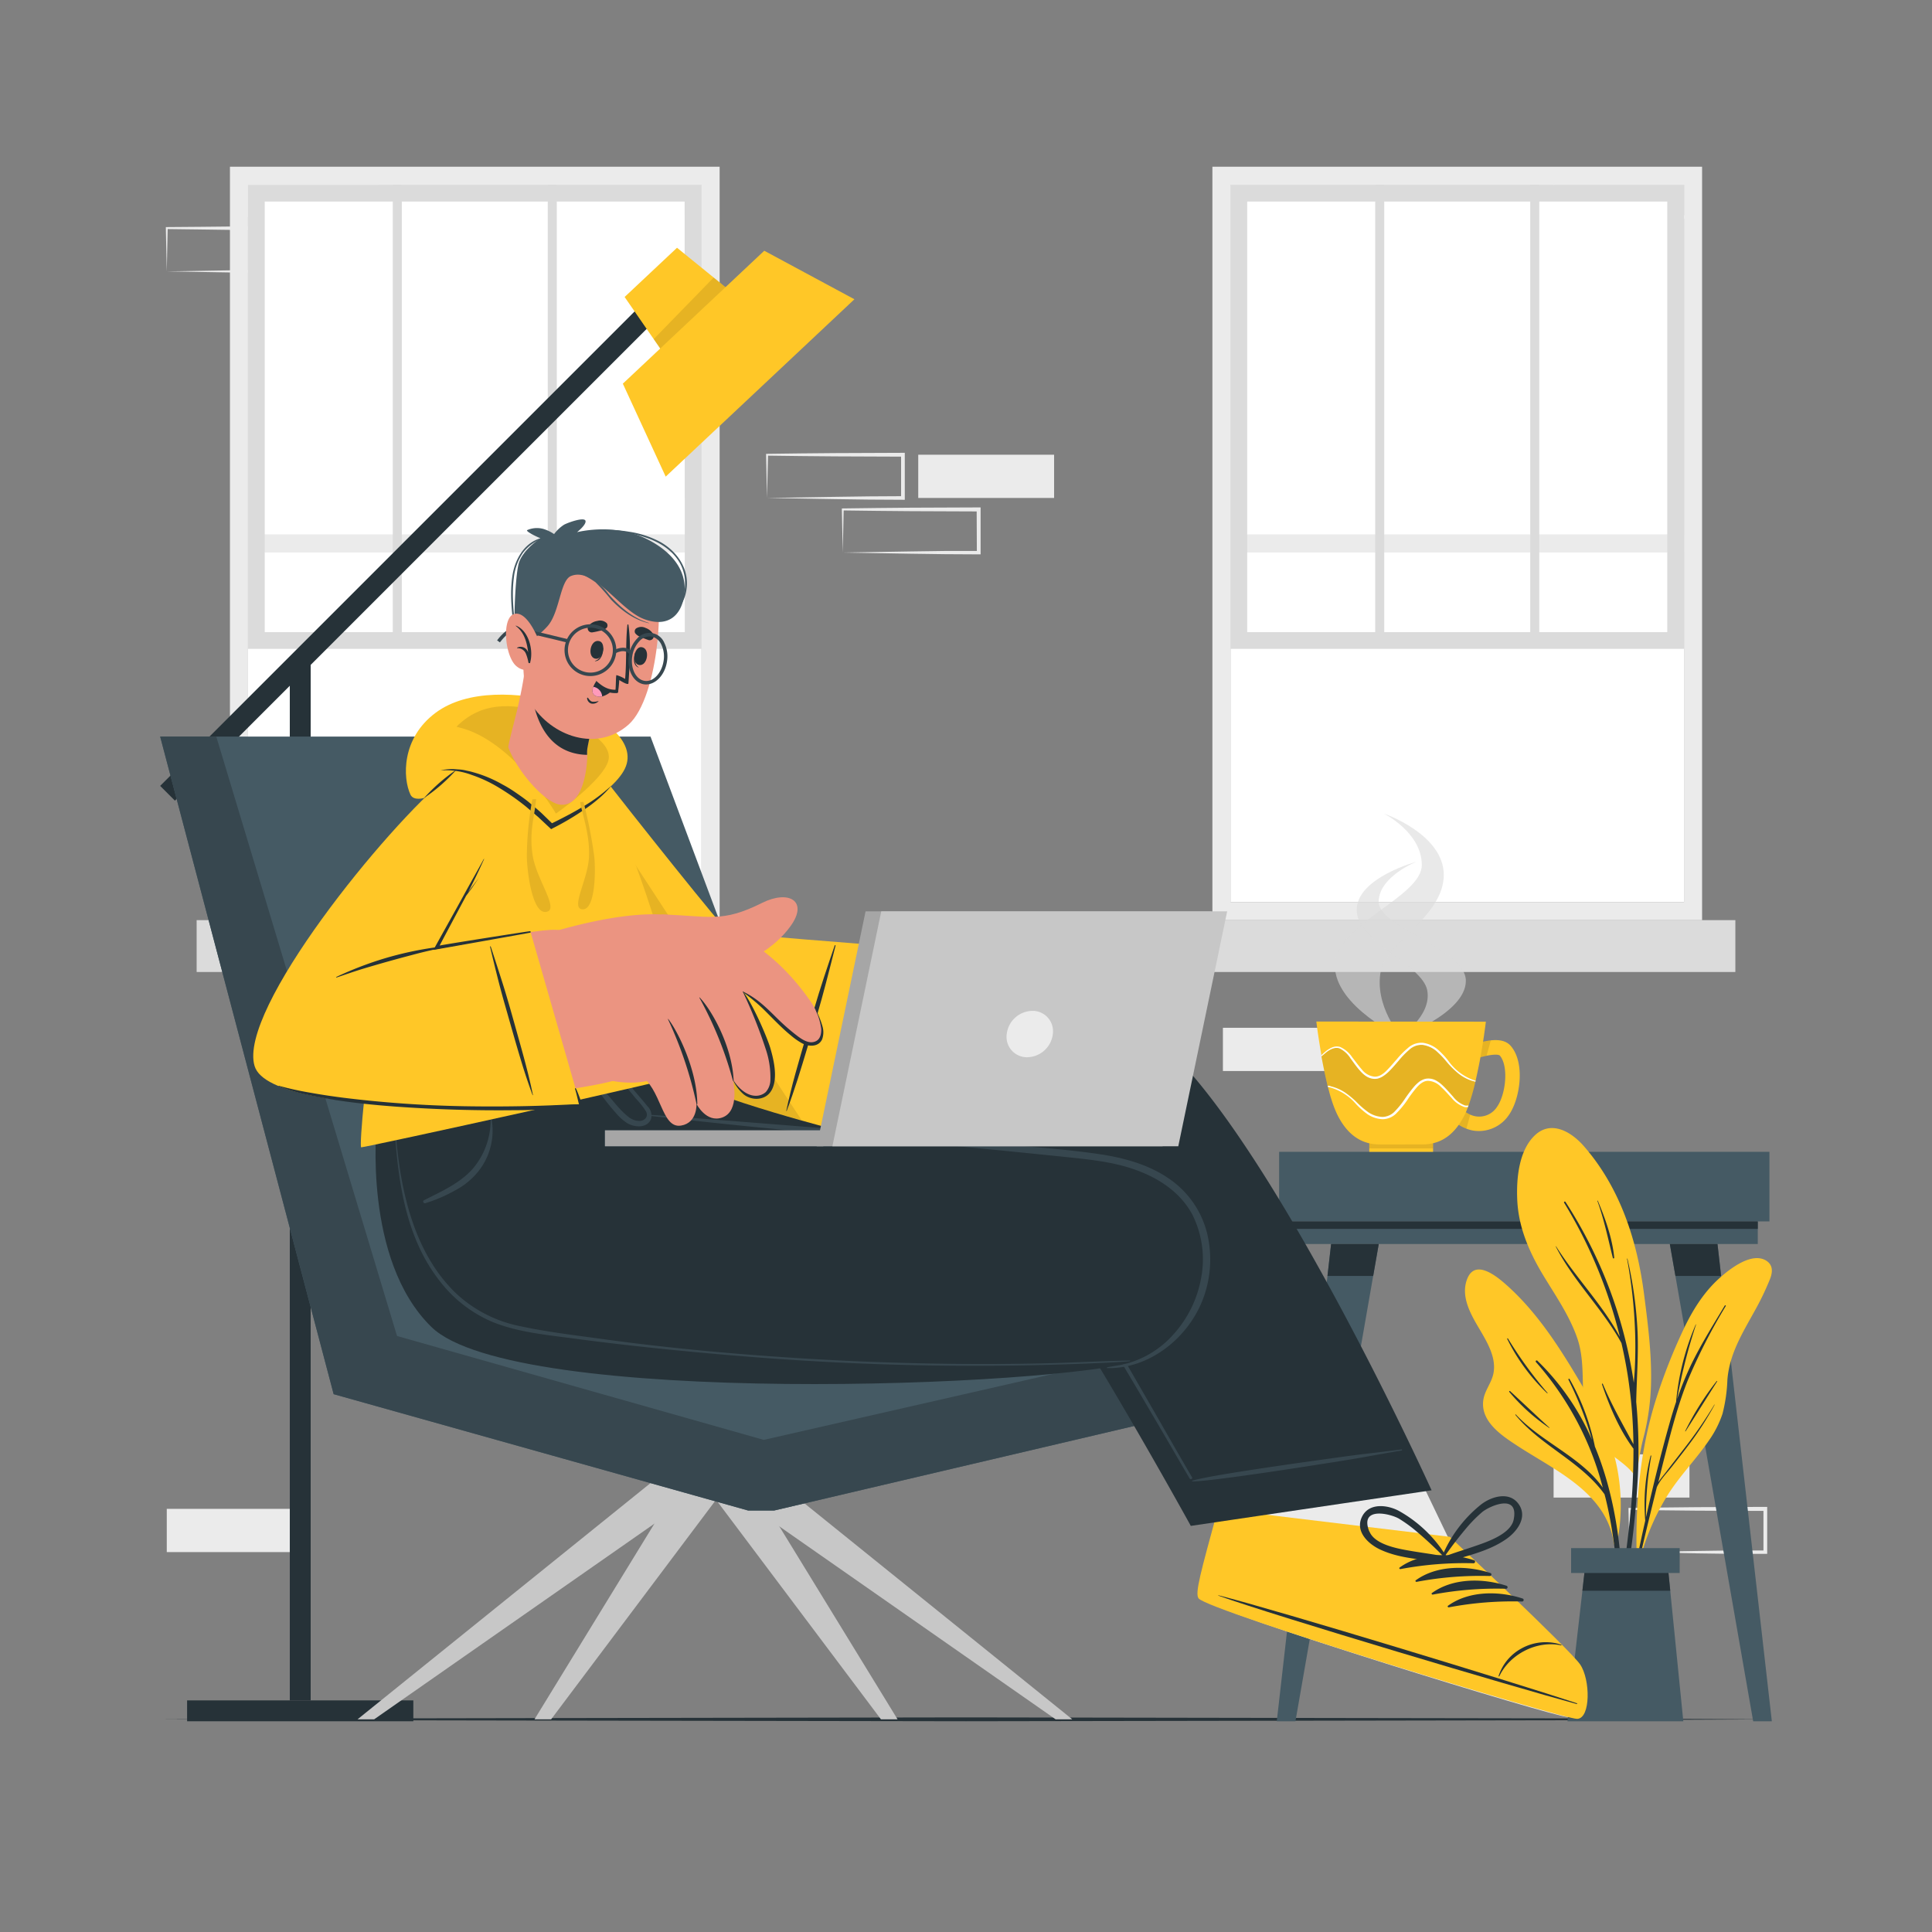 <svg xmlns="http://www.w3.org/2000/svg" viewBox="0 0 500 500"><rect x="0" y="0" width="500" height="500" fill="#808080" stroke="none"/><g id="freepik--background-complete--inject-6"><rect x="402.07" y="376.37" width="35.16" height="11.19" transform="translate(839.3 763.94) rotate(180)" style="fill:#ebebeb"></rect><rect x="316.49" y="266" width="35.16" height="11.19" transform="translate(668.14 543.18) rotate(180)" style="fill:#ebebeb"></rect><path d="M421.68,401.67l17.7-.29,8.75-.12,8.71,0-.46.45,0-11.19.5.5-17.58-.06-8.79-.09-8.79-.11.24-.24Zm0,0-.23-11.19v-.23h.24l8.79-.11,8.79-.09,17.58-.07h.5v.5l0,11.19v.46h-.45l-8.87,0-8.83-.12Z" style="fill:#ebebeb"></path><path d="M198.49,128.87l17.7-.29,8.75-.12,8.71-.05-.45.46,0-11.19.5.5-17.58-.07-8.79-.08-8.79-.11.24-.24Zm0,0-.23-11.19v-.23h.24l8.79-.11,8.79-.08,17.58-.07h.5v.5l0,11.19v.46h-.46l-8.87-.05-8.83-.12Z" style="fill:#ebebeb"></path><path d="M218.11,143l17.7-.29,8.74-.12,8.71,0-.45.46-.05-11.19.5.5-17.57-.07-8.79-.08-8.79-.11.23-.24Zm0,0-.24-11.19v-.23h.25l8.79-.11,8.79-.08,17.57-.07h.51v.5l0,11.19v.46h-.46l-8.86-.05-8.84-.12Z" style="fill:#ebebeb"></path><rect x="237.64" y="117.68" width="35.16" height="11.19" transform="translate(510.44 246.55) rotate(180)" style="fill:#ebebeb"></rect><rect x="43.16" y="390.48" width="35.16" height="11.19" transform="translate(121.48 792.16) rotate(180)" style="fill:#ebebeb"></rect><rect x="62.77" y="44.93" width="35.16" height="11.19" transform="translate(160.7 101.06) rotate(180)" style="fill:#ebebeb"></rect><path d="M43.16,70.23l17.7-.29,8.75-.12,8.71,0-.46.45,0-11.19.5.5-17.58-.07L52,59.39l-8.79-.11L43.4,59Zm0,0L42.92,59v-.23h.24L52,58.7l8.79-.09,17.58-.07h.5V59l0,11.19v.46h-.45l-8.87,0-8.83-.12Z" style="fill:#ebebeb"></path><path d="M402.07,56.12l17.7-.29,8.75-.12,8.71,0-.46.45,0-11.19.5.5-17.58-.07-8.79-.08-8.79-.11.24-.24Zm0,0-.24-11.19V44.7h.24l8.79-.11,8.79-.09,17.58-.07h.5v.5l-.05,11.19v.46h-.45l-8.87,0-8.83-.12Z" style="fill:#ebebeb"></path><path d="M313.77,43.15v195H440.5v-195ZM435.82,233.46H318.44V47.83H435.82Z" style="fill:#ebebeb"></path><rect x="318.44" y="47.83" width="117.38" height="185.63" style="fill:#fff"></rect><rect x="318.44" y="138.3" width="117.38" height="4.68" transform="translate(754.26 281.28) rotate(180)" style="fill:#ebebeb"></rect><rect x="305.15" y="238.13" width="143.95" height="13.42" transform="translate(754.26 489.68) rotate(180)" style="fill:#dbdbdb"></rect><path d="M318.44,47.83H435.82V167.92H318.44Zm113.05,4.33H322.77V163.59H431.49Z" style="fill:#dbdbdb"></path><rect x="396.02" y="47.83" width="2.34" height="115.77" style="fill:#dbdbdb"></rect><rect x="355.9" y="47.83" width="2.34" height="115.77" style="fill:#dbdbdb"></rect><path d="M59.51,43.15v195H186.24v-195ZM181.57,233.46H64.19V47.83H181.57Z" style="fill:#ebebeb"></path><rect x="64.19" y="47.83" width="117.38" height="185.63" style="fill:#fff"></rect><rect x="64.18" y="138.3" width="117.38" height="4.68" transform="translate(245.75 281.28) rotate(180)" style="fill:#ebebeb"></rect><rect x="50.9" y="238.13" width="143.95" height="13.42" transform="translate(245.74 489.68) rotate(180)" style="fill:#dbdbdb"></rect><path d="M64.18,47.83H181.56V167.92H64.18Zm113,4.33H68.51V163.59H177.23Z" style="fill:#dbdbdb"></path><rect x="141.76" y="47.83" width="2.34" height="115.77" style="fill:#dbdbdb"></rect><rect x="101.65" y="47.83" width="2.34" height="115.77" style="fill:#dbdbdb"></rect></g><g id="freepik--Floor--inject-6"><polygon points="41.45 444.96 93.59 444.72 145.73 444.63 250 444.46 354.27 444.63 406.41 444.71 458.55 444.96 406.41 445.2 354.27 445.29 250 445.46 145.73 445.29 93.59 445.2 41.45 444.96" style="fill:#263238"></polygon></g><g id="freepik--Table--inject-6"><rect x="331.04" y="298.09" width="126.89" height="18.01" style="fill:#455a64"></rect><rect x="334.07" y="316.1" width="120.84" height="5.85" style="fill:#455a64"></rect><rect x="334.07" y="316.1" width="120.84" height="1.94" style="fill:#263238"></rect><polygon points="335.26 445.46 330.43 445.46 344.49 321.94 356.82 321.94 335.26 445.46" style="fill:#455a64"></polygon><polygon points="356.82 321.95 355.38 330.21 343.55 330.21 344.49 321.95 356.82 321.95" style="fill:#263238"></polygon><polygon points="453.72 445.46 458.55 445.46 444.49 321.94 432.15 321.94 453.72 445.46" style="fill:#455a64"></polygon><polygon points="432.15 321.95 433.6 330.21 445.42 330.21 444.48 321.95 432.15 321.95" style="fill:#263238"></polygon></g><g id="freepik--Plant--inject-6"><path d="M425.59,371.07a60.44,60.44,0,0,0-1.93,10.9c.1.18.08.85,0,.67,0,.6-.93.49-.93-.1,0-.39,0-.77,0-1.15-2.13-2.64-5.22-4.31-7.72-6.61a14.44,14.44,0,0,1-4.23-6.73c-2.07-7.15-.13-14.72-2.62-21.84-2.15-6.14-6-11.48-9.27-17-3.44-5.89-6-12.07-6.24-19-.2-5.28.43-12.32,4.45-16.27,4.26-4.2,9.55-1.05,12.81,2.69,9.46,10.86,13.84,24.58,15.61,38.61,1,7.76,2,15.58,1.75,23.42A62.61,62.61,0,0,1,425.59,371.07Z" style="fill:#FFC727"></path><path d="M423.71,384.82a134.66,134.66,0,0,0-.26-22s0-.05,0-.08c.12-5.95.59-11.87.36-17.83a105.36,105.36,0,0,0-2.62-19.11.06.06,0,1,0-.11,0,126,126,0,0,1,2.07,18.69q.18,5-.08,10.08c-.06,1.09-.16,2.19-.24,3.29h0a117.69,117.69,0,0,0-17.69-46.82c-.12-.19-.47,0-.35.22A122.31,122.31,0,0,1,419.23,346c-4.55-8.43-11.43-15.36-16.53-23.46,0,0-.1,0-.07.05,4.58,9,12.14,16.13,17,25,.83,3.62,1.52,7.28,2,10.95a123.08,123.08,0,0,1,1.1,15.22c-2.77-5.18-5.65-10.13-7.92-15.61-.06-.15-.27-.05-.22.1,1.93,5.69,4.52,11.82,8.15,16.67,0,3.6-.09,7.21-.3,10.8-.56,9.61-2.2,19.08-3,28.66a.22.22,0,0,0,.44.05A221.64,221.64,0,0,0,423.71,384.82Z" style="fill:#263238"></path><path d="M413.51,310.75c0-.07-.14,0-.11.05,1.75,4.85,2.75,9.76,4,14.73a.18.18,0,0,0,.36-.06C417.26,320.43,415.46,315.4,413.51,310.75Z" style="fill:#263238"></path><path d="M458.05,331.08a71.22,71.22,0,0,1-4,8.29c-3.16,5.73-6.45,11-7,17.67a41.17,41.17,0,0,1-1.27,8.85,26.51,26.51,0,0,1-3.53,6.93c-3.42,5-7.7,9.29-10.88,14.46a60.92,60.92,0,0,0-7.22,17.43c-.08.33-.61.24-.53-.09,0,0,0-.05,0-.08a.09.09,0,0,1,0-.07c-.5-14.32.64-28.76,5-42.48a146.17,146.17,0,0,1,6.94-17.67c2.34-5,5.25-9.76,9.36-13.47,2.67-2.4,8.45-7,12.25-4.55C458.91,327.46,458.77,329.29,458.05,331.08Z" style="fill:#FFC727"></path><path d="M443.66,363.55a117.62,117.62,0,0,1-8.32,12c-1.39,1.81-2.8,3.61-4.18,5.42-.66.86-1.39,1.71-2,2.63L430.3,379c1.85-7.23,3.63-14.53,6.38-21.49a146,146,0,0,1,9.94-19.5c.1-.16-.17-.28-.26-.12-3,5-6.1,9.94-8.65,15.19a81.92,81.92,0,0,0-3.67,9,138.41,138.41,0,0,1,4.89-19.27c0-.05-.06-.09-.09,0a66,66,0,0,0-5.07,20v0q-.93,2.79-1.72,5.63c-2.26,8-4.24,16.11-6.07,24.24a86.07,86.07,0,0,1,1.38-15.93.1.1,0,0,0-.19,0,50.52,50.52,0,0,0-1.38,16.79c-.7,3.09-1.37,6.18-2,9.28-1.41,6.6-3.14,13.32-4,20a.13.13,0,0,0,.26.05c1-3.62,1.58-7.36,2.38-11s1.64-7.33,2.49-11c1.24-5.33,2.55-10.65,3.87-16,.89-1.94,2.61-3.67,3.89-5.3,1.41-1.79,2.82-3.59,4.19-5.41a80.86,80.86,0,0,0,6.9-10.66C443.83,363.53,443.7,363.47,443.66,363.55Z" style="fill:#263238"></path><path d="M444.27,357.42a74.41,74.41,0,0,0-8.15,12.95c0,.05.07.12.1.06,2.74-4.3,5.44-8.63,8.18-12.93C444.44,357.43,444.32,357.36,444.27,357.42Z" style="fill:#263238"></path><path d="M383.3,344.66c1.86,3.2,4,7,3.18,10.87-.51,2.43-2.29,4.4-2.61,6.88-.72,5.47,4.74,9.09,8.68,11.67,9.84,6.46,23.32,12.21,25.11,25.39.07.46.88.35.82-.11a.29.29,0,0,0,0-.09s.05,0,.05-.07a50.53,50.53,0,0,0-.19-20.13c-1.46-6.79-4.43-12.9-7.93-18.86-5.92-10.1-12.18-20.44-21.13-28.18-2.48-2.13-7.55-6-9.53-1.15S381,340.76,383.3,344.66Z" style="fill:#FFC727"></path><path d="M392.3,366.07c6.52,7.06,16.89,11,22.5,18.92a79.19,79.19,0,0,0-17.29-32.48.25.25,0,0,1,.36-.36A64.09,64.09,0,0,1,412,372.61a91.44,91.44,0,0,0-6.09-15.56.17.17,0,0,1,.29-.17,59.41,59.41,0,0,1,6.56,17.5c7.4,17.9,8.08,38.9,6.53,57.77,0,.27-.43.28-.42,0,.42-14.87.18-30-3.38-44.53l-.24-.9c-6.1-8.51-16.42-12.46-23.06-20.54C392.12,366.1,392.23,366,392.3,366.07Z" style="fill:#263238"></path><path d="M390.79,360c3.42,3.14,6.79,6.36,10.22,9.49,0,0,0,.1-.05.07a49.87,49.87,0,0,1-10.37-9.35A.15.15,0,0,1,390.79,360Z" style="fill:#263238"></path><path d="M390.25,346.4a107.87,107.87,0,0,0,10.24,14.08c.05.06,0,.15-.09.09a49.72,49.72,0,0,1-10.34-14.07A.11.11,0,0,1,390.25,346.4Z" style="fill:#263238"></path><polygon points="405.66 445.46 435.64 445.46 431.6 405.12 410.28 405.12 405.66 445.46" style="fill:#455a64"></polygon><polygon points="409.52 411.68 432.26 411.68 431.6 405.12 410.27 405.12 409.52 411.68" style="fill:#263238"></polygon><rect x="406.6" y="400.65" width="28.1" height="6.44" transform="translate(841.3 807.74) rotate(180)" style="fill:#455a64"></rect></g><g id="freepik--Lamp--inject-6"><rect x="75" y="170.41" width="5.4" height="269.65" style="fill:#263238"></rect><rect x="16.78" y="138.43" width="181.49" height="5.4" transform="translate(-68.3 117.37) rotate(-45)" style="fill:#263238"></rect><rect x="75" y="413.48" width="5.4" height="58.55" transform="translate(-365.06 520.46) rotate(-90)" style="fill:#263238"></rect><polygon points="174.15 94.96 192.25 77.96 175.21 64.12 161.65 76.86 174.15 94.96" style="fill:#FFC727"></polygon><polygon points="192.25 77.96 174.15 94.96 169.18 87.76 184.69 71.83 192.25 77.96" style="opacity:0.1"></polygon><polygon points="172.28 123.35 221.12 77.45 197.79 64.89 161.19 99.29 172.28 123.35" style="fill:#FFC727"></polygon></g><g id="freepik--Mug--inject-6"><path d="M362.81,268.56s-17.35-8-17.35-18.71,22.5-17.61,22.5-26-9.81-13.3-9.81-13.3,15.5,5.3,15.5,15.89S358.81,244.22,357.4,251C355.42,260.32,362.81,268.56,362.81,268.56Z" style="fill:#dbdbdb;opacity:0.6"></path><path d="M362,268.56s17.36-6.28,17.36-14.71S356.8,240,356.8,233.42,366.62,223,366.62,223s-15.51,4.16-15.51,12.49,17,14.06,18.26,20.82S362,268.56,362,268.56Z" style="fill:#dbdbdb;opacity:0.6"></path><rect x="354.37" y="295.51" width="16.51" height="2.58" style="fill:#FFC727"></rect><rect x="354.37" y="295.51" width="16.51" height="1.7" style="opacity:0.1"></rect><path d="M390.48,288.58a9.35,9.35,0,0,1-9.3,4,9,9,0,0,1-1.67-.48,12,12,0,0,1-2.34-1.23l2.1-3.11a7.63,7.63,0,0,0,1.24.71,5.49,5.49,0,0,0,6.91-2c2.26-3.18,3.07-10.44.78-13.24-.15-.2-.82-.53-3.48,0-.49.11-1,.23-1.67.4a7,7,0,0,1-1.51.33l-.07-1.87-.18-1.86c.17,0,.44-.11.79-.21a24.49,24.49,0,0,1,3.75-.78c2-.2,4,0,5.27,1.58C394.82,275.37,393.31,284.6,390.48,288.58Z" style="fill:#FFC727"></path><path d="M379.27,287.74a7.63,7.63,0,0,0,1.24.71l-1,3.63a12,12,0,0,1-2.34-1.23Z" style="opacity:0.1"></path><path d="M385.83,269.23l-1.11,4c-.49.11-1,.23-1.67.4a7,7,0,0,1-1.51.33l-.07-1.87-.18-1.86c.17,0,.44-.11.79-.21A24.49,24.49,0,0,1,385.83,269.23Z" style="opacity:0.1"></path><path d="M340.67,264.37s.14,1.23.42,3.17c.05.29.09.62.14.94.2,1.33.46,2.91.75,4.6a2.34,2.34,0,0,1,0,.3c.44,2.43,1,5.07,1.59,7.57,0,.11.07.22.09.32.17.67.35,1.33.53,2s.38,1.26.57,1.85a27.94,27.94,0,0,0,1.26,3.19c3.42,7.08,8.2,7.87,11.16,7.87H368c3,0,7.74-.79,11.15-7.87l.31-.69c.08-.17.15-.35.22-.53s.15-.37.22-.56l.15-.4a53.94,53.94,0,0,0,1.77-6.14,2.5,2.5,0,0,0,.07-.26s0-.06,0-.1c.21-.88.4-1.77.58-2.65.31-1.44.59-2.87.82-4.22.1-.62.21-1.23.31-1.81,0-.17.05-.32.08-.48.06-.39.13-.77.18-1.14s.1-.71.15-1,.09-.66.14-1c.26-1.79.39-2.92.39-2.92Z" style="fill:#FFC727"></path><path d="M342,273.38c.44,2.43,1,5.07,1.59,7.57.28,0,.55.09.82.15a11.41,11.41,0,0,1,3.71,1.6,22.06,22.06,0,0,1,3.1,2.59,21.94,21.94,0,0,0,3,2.56,7,7,0,0,0,3.61,1.17,4.55,4.55,0,0,0,3.3-1.56,22.52,22.52,0,0,0,2.47-3.08,37.86,37.86,0,0,1,2.43-3.23,9.17,9.17,0,0,1,1.52-1.39,6.67,6.67,0,0,1,1-.49,3.34,3.34,0,0,1,1.07-.18,4.09,4.09,0,0,1,2.06.51,8.12,8.12,0,0,1,1.66,1.23c1,.92,1.86,2,2.75,2.95a6.88,6.88,0,0,0,3.06,2.27,2.25,2.25,0,0,0,.93,0,53.94,53.94,0,0,0,1.77-6.14c-.35-.09-.71-.18-1.06-.29a11.09,11.09,0,0,1-3.54-2,23.24,23.24,0,0,1-2.84-2.86,23.16,23.16,0,0,0-2.74-2.85,7.08,7.08,0,0,0-3.49-1.52,4.59,4.59,0,0,0-3.43,1.24,20.91,20.91,0,0,0-2.74,2.82c-.88,1-1.75,2-2.74,3a8.79,8.79,0,0,1-1.65,1.24,5.8,5.8,0,0,1-1,.4,3.72,3.72,0,0,1-1.1.08,4.28,4.28,0,0,1-2-.72,7.82,7.82,0,0,1-1.53-1.39c-.92-1-1.66-2.13-2.46-3.19a6.94,6.94,0,0,0-2.82-2.57c-1.21-.43-2.5.25-3.51,1.05C342.81,272.72,342.42,273,342,273.38Z" style="opacity:0.1"></path><path d="M342,273.08a2.34,2.34,0,0,1,0,.3c.39-.34.78-.66,1.18-1,1-.8,2.3-1.48,3.51-1.05a6.94,6.94,0,0,1,2.82,2.57c.8,1.06,1.54,2.19,2.46,3.19a7.82,7.82,0,0,0,1.53,1.39,4.28,4.28,0,0,0,2,.72,3.72,3.72,0,0,0,1.1-.08,5.8,5.8,0,0,0,1-.4,8.79,8.79,0,0,0,1.65-1.24c1-.94,1.86-2,2.74-3a20.91,20.91,0,0,1,2.74-2.82,4.59,4.59,0,0,1,3.43-1.24,7.08,7.08,0,0,1,3.49,1.52,23.16,23.16,0,0,1,2.74,2.85,23.24,23.24,0,0,0,2.84,2.86,11.09,11.09,0,0,0,3.54,2c.35.11.71.2,1.06.29a2.5,2.5,0,0,0,.07-.26c-.34-.1-.69-.2-1-.33a13.65,13.65,0,0,1-6.1-4.85,20.87,20.87,0,0,0-2.78-2.95,7.66,7.66,0,0,0-3.75-1.67,5.19,5.19,0,0,0-3.9,1.34,22.14,22.14,0,0,0-2.85,2.88c-.88,1-1.72,2-2.66,2.95s-2.06,1.72-3.29,1.57a4.77,4.77,0,0,1-3.16-1.88c-.88-1-1.64-2.07-2.47-3.13a7.35,7.35,0,0,0-3.1-2.65,3,3,0,0,0-2.08.12,6.74,6.74,0,0,0-1.74,1.07C342.65,272.46,342.32,272.76,342,273.08Z" style="fill:#fff"></path><path d="M343.62,281c0,.11.07.22.09.32l.65.14a13.87,13.87,0,0,1,6.55,4.23,20,20,0,0,0,3,2.67,7.61,7.61,0,0,0,3.9,1.29,5.1,5.1,0,0,0,3.74-1.7,23.13,23.13,0,0,0,2.58-3.14,32.87,32.87,0,0,1,2.36-3.19c.84-1,1.87-1.91,3.1-1.9a4.88,4.88,0,0,1,3.33,1.57c1,.88,1.84,1.9,2.77,2.87a7.29,7.29,0,0,0,3.33,2.34,2.32,2.32,0,0,0,.87,0l.15-.4a2.25,2.25,0,0,1-.93,0,6.88,6.88,0,0,1-3.06-2.27c-.89-1-1.74-2-2.75-2.95a8.12,8.12,0,0,0-1.66-1.23,4.09,4.09,0,0,0-2.06-.51,3.34,3.34,0,0,0-1.07.18,6.67,6.67,0,0,0-1,.49,9.17,9.17,0,0,0-1.52,1.39,37.86,37.86,0,0,0-2.43,3.23,22.52,22.52,0,0,1-2.47,3.08,4.55,4.55,0,0,1-3.3,1.56,7,7,0,0,1-3.61-1.17,21.94,21.94,0,0,1-3-2.56,22.06,22.06,0,0,0-3.1-2.59,11.41,11.41,0,0,0-3.71-1.6C344.17,281,343.9,281,343.62,281Z" style="fill:#fff"></path></g><g id="freepik--Character--inject-6"><polygon points="168.89 383.39 92.53 444.96 96.83 444.96 185.02 383.39 168.89 383.39" style="fill:#c7c7c7"></polygon><polygon points="176.06 383.39 138.33 444.96 142.63 444.96 188.88 383.39 176.06 383.39" style="fill:#c7c7c7"></polygon><polygon points="194.56 383.39 232.29 444.96 227.99 444.96 181.74 383.39 194.56 383.39" style="fill:#c7c7c7"></polygon><polygon points="201.15 383.39 277.5 444.96 273.2 444.96 185.02 383.39 201.15 383.39" style="fill:#c7c7c7"></polygon><polygon points="328.59 360.81 328.59 342.8 223.73 338.49 168.35 190.62 41.45 190.62 86.35 360.81 193.62 390.92 200.34 390.92 328.59 360.81" style="fill:#455a64"></polygon><polygon points="41.45 190.62 55.97 190.62 102.75 345.75 197.66 372.64 328.59 342.8 328.59 360.81 200.34 390.92 193.62 390.92 86.35 360.81 41.45 190.62" style="fill:#37474f"></polygon><path d="M405.7,444.34c-3.39.08-91.13-27-93.82-30.19-.29-.35,1.08-13.34,3.35-23.65.1-.5-31.17-41.46-31.17-41.46l56.53-22,27.05,56,7,14.57s29.27,29.43,31.87,33.2S409.08,444.26,405.7,444.34Z" style="fill:#ebebeb"></path><path d="M408.17,444.84c-3.53.09-95.13-27.87-97.95-31.15-1.08-1.23.56-6.9,5-23.19l60,7.23s31,29.1,33.7,33S411.69,444.74,408.17,444.84Z" style="fill:#FFC727"></path><path d="M408,440.77c-15.24-5.06-77.19-24-92.64-27.9-.12,0-.15.05,0,.1,15,5.35,77.1,23.83,92.6,28C408.22,441.11,408.29,440.88,408,440.77Z" style="fill:#263238"></path><path d="M404.1,425.66a12.9,12.9,0,0,0-10.33.95,12.49,12.49,0,0,0-5.94,7.15c0,.09.15.15.19.06,2.71-5.75,9.79-9.36,16-8A.1.1,0,0,0,404.1,425.66Z" style="fill:#263238"></path><path d="M381.48,403.79c-6.12-2-13.9-2-19.26,1.89-.21.15,0,.44.22.4a89.46,89.46,0,0,1,18.92-1.51A.4.4,0,0,0,381.48,403.79Z" style="fill:#263238"></path><path d="M385.66,407.08c-6.12-2-13.9-2-19.26,1.9-.21.15,0,.44.22.4a88.86,88.86,0,0,1,18.92-1.51A.4.4,0,0,0,385.66,407.08Z" style="fill:#263238"></path><path d="M389.84,410.38c-6.12-2-13.9-2-19.26,1.9-.21.15,0,.44.22.4a88.81,88.81,0,0,1,18.92-1.51A.4.4,0,0,0,389.84,410.38Z" style="fill:#263238"></path><path d="M394,413.68c-6.12-2-13.9-2-19.26,1.89-.21.15,0,.45.22.41a88.81,88.81,0,0,1,18.92-1.51A.4.4,0,0,0,394,413.68Z" style="fill:#263238"></path><path d="M393.13,389.41c-2.32-3.53-7-2.2-9.75-.11a33.73,33.73,0,0,0-10.38,14c-.05.13,0,.21.14.24,0,.48.4,1,.95.83,5.3-1.69,11.18-2.84,15.8-6.11C392.59,396.36,395.33,392.75,393.13,389.41ZM381.6,400.17c-2.58.9-5.2,1.66-7.75,2.65a101.16,101.16,0,0,1,6.24-8.05,37,37,0,0,1,3.51-3.46c2-1.62,9.56-4.92,8.13,2C390.94,397.06,384.69,399.11,381.6,400.17Z" style="fill:#263238"></path><path d="M357,400.93c5.1,2.46,11.08,2.62,16.59,3.41.57.08.88-.51.8-1a.17.17,0,0,0,.1-.26A33.73,33.73,0,0,0,362,391c-3.05-1.61-7.89-2.14-9.6,1.72C350.76,396.39,354.06,399.5,357,400.93Zm-2.65-4.63c-2.55-6.54,5.5-4.55,7.69-3.28a36.26,36.26,0,0,1,4,2.84,101.83,101.83,0,0,1,7.49,6.9c-2.68-.55-5.39-.87-8.09-1.33C362.31,400.89,355.8,399.91,354.39,396.3Z" style="fill:#263238"></path><path d="M370.5,385.69l-62.32,9.21s-34-61.75-47.74-77.11l0,0a21.83,21.83,0,0,0-2.51-2.46h0a12.88,12.88,0,0,0-4.5-1.12h0c-18.43-2.24-80.44,3.79-123.3,1l20-26.75,8.87-11.87c48.28-5.5,107.53-25.24,134.26-11.83C322.23,279.31,370.5,385.69,370.5,385.69Z" style="fill:#263238"></path><path d="M362.69,375.11c-10.59,1.37-7.57.83-18.15,2.31-5.18.72-31.2,4.29-35.92,5.77a.1.1,0,0,0,0,.2c4.94,0,30.89-4.09,36.05-4.91,10.55-1.67,7.5-1.3,18-3.08A.15.15,0,1,0,362.69,375.11Z" style="fill:#37474f"></path><path d="M308.5,382.32c-7.05-11.79-39.16-70-45.55-72.28-5.82-2.09-122.21.33-123.93.34-.12,0-.13.19,0,.19,13.78-.17,120.16-.55,123.2.65,6.31,2.49,44.7,70,45.65,71.41C308.11,383,308.74,382.72,308.5,382.32Z" style="fill:#37474f"></path><path d="M97.5,290.85S93.82,326,111.63,343.4c21.31,20.89,162,15.62,183.75,8.57s22.47-42.21-1.35-50.36c-22.66-7.75-123.16-12.21-125.54-13.16s-9.35-12.07-9.35-12.07Z" style="fill:#263238"></path><path d="M127.26,289.86c0-.17-.29-.11-.29.05a19.34,19.34,0,0,1-4.53,12.45c-3.34,3.86-8.26,6-12.72,8.27-.43.22-.1.89.34.76a39.81,39.81,0,0,0,7.88-3.4,19,19,0,0,0,5.92-4.92A16.92,16.92,0,0,0,127.26,289.86Z" style="fill:#37474f"></path><path d="M167.53,286.26c-1-1.27-2.08-2.48-3.12-3.71-2.45-2.93-4.92-5.86-7.49-8.68-.25-.27-.72.11-.5.4,1.73,2.27,3.57,4.46,5.37,6.67l2.79,3.39a21.09,21.09,0,0,1,2.6,3.3c.68,1.26-.21,2.33-1.51,2.47a4.57,4.57,0,0,1-3.14-1.15c-2-1.56-3.63-3.79-5.31-5.69-1-1.16-2.07-2.33-3.12-3.47s-2.31-2.39-3.42-3.6c-.07-.08-.21,0-.15.11,1,1.34,1.87,2.73,2.85,4.07s2,2.66,3,4,1.93,2.46,3,3.65a12.32,12.32,0,0,0,3,2.68c1.87,1.1,5.1,1.33,6.1-1.08A3.4,3.4,0,0,0,167.53,286.26Z" style="fill:#37474f"></path><path d="M292.4,352.1c-7.51.14-15,.58-22.51.74s-14.89.2-22.34.13q-22.43-.21-44.82-1.74c-15.08-1-31.34-2.55-46.31-4.62-7.17-1-14.43-1.82-21.52-3.34a34,34,0,0,1-17-8.67c-9.7-9.41-13.47-23.24-15-36.45-.21-1.78-.38-3.55-.52-5.33,0-.12-.2-.12-.19,0,.88,13.55,3,27.68,11.51,38.57a33.81,33.81,0,0,0,13.88,10.78c6.71,2.69,14.15,3.32,21.23,4.28,15,2,31.36,3.61,46.48,4.79s30.48,1.91,45.74,2.14,30.53,0,45.77-.74c1.87-.09,3.72-.2,5.58-.37C292.5,352.27,292.5,352.1,292.4,352.1Z" style="fill:#37474f"></path><path d="M312.43,319.31a24.16,24.16,0,0,0-10.05-14.38c-5.4-3.69-11.86-5.37-18.26-6.3-7.23-1.05-14.56-1.59-21.84-2.29q-22.39-2.18-44.82-4c-14.94-1.23-47.12-3.73-48.93-3.8-.15,0-.19.26,0,.28,14.42,1.6,27.55,3,42,4.29s29,2.7,43.55,4.14q10.84,1.06,21.69,2.18c6.69.69,13.58,1.37,19.86,4,5.39,2.22,10.24,5.79,13,11a25.92,25.92,0,0,1,2.15,16.69,29.43,29.43,0,0,1-7,14.11,25,25,0,0,1-13.07,7.88c-1.32.29-2.91.49-4.13.74-.09,0-.19.21-.09.21,10.8.28,20.79-7.61,24.69-17.48A28.89,28.89,0,0,0,312.43,319.31Z" style="fill:#37474f"></path><path d="M139.49,204.48c7.15,28,21.36,61.48,27.2,66.82,7.4,6.76,52.65,15.63,55,15.86,3.92.39,12-40,8.35-39.86-9.68.21-39.5-2.82-41.64-4.91s-17.37-20.38-33-41C144.67,187.2,135.06,187.1,139.49,204.48Z" style="fill:#eb9481"></path><path d="M218.06,285.49c.65.31,10,4.71,15.69,6.22,4.27,1.13,16.66,4.05,18.37-.53,1.16-3.12-5.92-5.7-10.88-7.63-2.62-1-5.88-3.65-5.15-5.33,1.26-3,8-.18,12.45,2.26,8.6,4.73,20.11,13.32,25.19,8.9,1.91-1.68-.43-4.58-3.83-7.41,5.48,3.26,11.31,5.9,13.51,4.12,1.26-1,1.29-2.36.54-3.88,1.68.51,3.15.36,4.15-.75,1.71-1.87.79-4.56-1.2-7.3a2.08,2.08,0,0,0,1.57-1.08c3.58-5.76-15.41-21.58-21.88-22.94-19-4-38.95-2.73-38.95-2.73C220.35,253.53,218,285.47,218.06,285.49Z" style="fill:#eb9481"></path><path d="M245.46,267.4A32.14,32.14,0,0,1,258.2,272c4.88,3.05,8.15,6.68,12.26,10.32.11.1,0,.27-.14.17-2-1.73-10.07-8.21-12.16-9.67a30.5,30.5,0,0,0-12.71-5.29S245.42,267.39,245.46,267.4Z" style="fill:#263238"></path><path d="M248.8,259.28c5,1.24,10.13,2.5,14.81,4.74,5.11,2.45,9.16,6.55,13.15,10.5q3.58,3.56,7,7.26c.1.11,0,.28-.14.17q-6.08-6.1-12.5-11.86A40.61,40.61,0,0,0,257.54,262c-2.87-1-5.82-1.81-8.76-2.6A0,0,0,0,1,248.8,259.28Z" style="fill:#263238"></path><path d="M253.94,252.13c4.86.88,9.09,1.63,13.44,4.11,5.74,3.3,11.35,8.94,13.32,10.94,2.17,2.21,4.27,4.5,6.33,6.81.09.09-.08.24-.16.15a161.25,161.25,0,0,0-15.09-14.25,32.15,32.15,0,0,0-8.38-5.16,57,57,0,0,0-9.46-2.56S253.92,252.13,253.94,252.13Z" style="fill:#263238"></path><path d="M226.91,244.59l-13.6,47s-40.11-10.41-47.58-18.09-21.88-47.9-26.31-67.46,5.53-19.3,15-7.13,32.88,41.65,34.17,42.27S226.91,244.59,226.91,244.59Z" style="fill:#FFC727"></path><path d="M209,270.94c1.65-5.53,3.35-11.06,4.79-16.66.82-3.18,1.66-6.36,2.45-9.55,0-.12-.17-.19-.21-.07-1.88,5.49-3.75,11-5.37,16.58s-3.28,11.09-4.83,16.67q-1.32,4.74-2.34,9.57c0,.06.09.1.11,0C205.65,282.08,207.33,276.52,209,270.94Z" style="fill:#263238"></path><path d="M207.53,290c-11.39-3.21-36.11-10.67-41.81-16.52-7.46-7.68-21.87-47.9-26.3-67.45-2.11-9.39-.93-14.23,1.93-15.35a9.22,9.22,0,0,1,.91.5C157,211.41,187.54,259.72,207.53,290Z" style="opacity:0.1"></path><path d="M93.45,296.93c.22.23,85-18.35,85.8-19.33,1.1-1.39-14.06-65.15-30-84.18-4-4.76-16.73-4.43-22.43.37C98.55,217.59,92.65,296.11,93.45,296.93Z" style="fill:#FFC727"></path><path d="M120.19,198.35c-16.91,13-61.47,65.6-52.16,78.07s73.17,8.33,91.8,3c5.54-1.6-8.68-36.86-14.6-38.6-4.92-1.46-32.56,6.05-33.06,4.44-.57-1.81,5.56-13.46,15.43-34.77C139,185.89,127.66,192.61,120.19,198.35Z" style="fill:#eb9481"></path><path d="M171.22,236.67c12.32.31,15.44,2.29,26-3,6.91-3.45,12.08-.51,7.38,6-7.68,10.66-23.67,13.6-29.5,13Z" style="fill:#eb9481"></path><path d="M137.31,243s14.78-5.28,27.94-6.24c9.1-.66,29.07.09,44.59,22.49,3.68,5.31,5.15,15.48-4,9-6.5-4.61-9.24-9.5-13.51-11.49,0,0,.34,13.17-5.12,16.65a119.77,119.77,0,0,1-14.93,8.07,25.75,25.75,0,0,1-1.76-2.65s-5.41,2.76-14.35.4Z" style="fill:#eb9481"></path><path d="M174,237.48c3.82,2.88,11.83,9.11,16.6,16.48,5.3,8.18,13.31,25.39,7.22,29.24-4.46,2.82-8.09-3.48-8.09-3.48s1.81,7.81-2.78,9.48c-4.18,1.52-6.7-3.52-6.7-3.52s.28,4.93-4,5.62c-5.18.83-4.92-9.63-10.9-13.33C164,277.14,174,237.48,174,237.48Z" style="fill:#eb9481"></path><path d="M181.05,258.12c3.16,3.29,8.4,12.6,8.81,21.43,0,.19-.13.31-.18.13a95.87,95.87,0,0,0-8.7-21.51A0,0,0,0,1,181.05,258.12Z" style="fill:#263238"></path><path d="M172.94,263.71c2.43,3.12,7.41,13,7.52,21.91,0,.21-.15.31-.19.13a102.17,102.17,0,0,0-7.41-22S172.91,263.67,172.94,263.71Z" style="fill:#263238"></path><path d="M192.33,256.64c3.74,1.81,6,4.15,8.9,7a54.21,54.21,0,0,0,4.53,4c1.45,1.13,3.6,2.83,5.52,1.75,1.07-.59,1.29-2,1.26-3.08a16.16,16.16,0,0,0-1.42-4.83s.07-.1.1,0a23.26,23.26,0,0,1,1.7,4.37,5.35,5.35,0,0,1-.15,3.12c-.94,2.07-3.54,1.93-5.25,1a17.57,17.57,0,0,1-2.84-2c-.86-.7-1.69-1.44-2.49-2.21-1.66-1.57-3.23-3.23-4.86-4.82a52.42,52.42,0,0,0-5.08-4.2C192.19,256.71,192.26,256.61,192.33,256.64Z" style="fill:#263238"></path><path d="M198.27,271.81a125.82,125.82,0,0,0-6-15.09.05.05,0,1,1,.09-.06c2.58,3.4,6.22,11.92,7,14.58s1.52,5.95,1.07,8.67c-.68,4.1-3.53,4.43-4.57,4.46a5.34,5.34,0,0,1-3.39-1.14,10.77,10.77,0,0,1-2.67-3.5c0-.06.05-.13.09-.06,1.15,1.85,3.25,3.83,5.53,3.91a3.81,3.81,0,0,0,2.76-.95,4.9,4.9,0,0,0,1.2-3.2A22.68,22.68,0,0,0,198.27,271.81Z" style="fill:#263238"></path><path d="M137.31,241.19l12.83,44.65s-79.83,4.56-84.25-9.94,34.14-62,50.14-75c18.54-15.11,19.53-8.77,13.5,6.35-6.32,15.83-17.2,38.43-17.2,38.43Z" style="fill:#FFC727"></path><path d="M87.11,252.8a90.51,90.51,0,0,1,12.32-4.74,89,89,0,0,1,12.73-2.81c2.45-.39,4.92-.65,7.38-.93a.06.06,0,1,1,0,.12,112.44,112.44,0,0,0-12.83,2.69c-4.21,1.1-8.38,2.27-12.55,3.52-2.35.71-4.67,1.53-7,2.31A.09.09,0,1,1,87.11,252.8Z" style="fill:#263238"></path><path d="M137.13,241c-.41,0-22.61,3.5-23.35,3.71.14-.3,5.77-10.87,6.61-12.41.08-.16.15-.31.24-.47.5-.67,1-1.33,1.49-2l1.82-2.65a0,0,0,1,0,0,0L122,229.73c-.3.4-.58.81-.86,1.21q.84-1.63,1.65-3.3c.88-1.77,1.7-3.55,2.51-5.35a0,0,0,0,0-.09,0c-1.66,3.08-3.41,6.11-5.08,9.18s-8,14.37-7.95,14.37,24.54-4.35,25-4.46A.15.15,0,0,0,137.13,241Z" style="fill:#263238"></path><path d="M134.08,268.28c-1.4-5-2.77-10-4.35-14.9-.9-2.8-1.79-5.6-2.72-8.39,0-.11-.22-.07-.19,0,1.21,5.06,2.43,10.12,3.87,15.12s2.82,10,4.32,14.91c.85,2.81,1.79,5.59,2.81,8.36a.05.05,0,0,0,.1,0C136.88,278.29,135.49,273.29,134.08,268.28Z" style="fill:#263238"></path><path d="M151,286.66c-.56-1.4-1.23-3.4-1.85-4.78-.16-.36-.43-.34-.31,0,.39,1.25.66,2.63,1,3.91-1.12,0-2.23.05-3.35.1l-3.87.17q-3.8.15-7.59.22-7.7.14-15.37,0A295.41,295.41,0,0,1,89,284.11c-2.85-.36-5.7-.78-8.52-1.29A82.45,82.45,0,0,1,72.16,281c-.07,0-.11.11,0,.13a46.81,46.81,0,0,0,7.13,2.15c2.54.55,5.11,1,7.68,1.43,5.13.79,10.29,1.3,15.46,1.68q15.39,1.11,30.83.93c2.88,0,5.76-.1,8.64-.19,1.45-.05,2.91-.1,4.36-.18S151.12,286.9,151,286.66Z" style="fill:#263238"></path><rect x="156.56" y="292.53" width="102.14" height="4.12" style="fill:#455a64"></rect><rect x="156.56" y="292.53" width="56.52" height="4.12" style="fill:#a6a6a6"></rect><polygon points="211.36 296.65 300.88 296.65 313.53 235.85 224.01 235.85 211.36 296.65" style="fill:#a6a6a6"></polygon><polygon points="215.42 296.65 304.94 296.65 317.59 235.85 228.07 235.85 215.42 296.65" style="fill:#c7c7c7"></polygon><path d="M260.54,267.61a5.27,5.27,0,0,0,5.34,6,6.78,6.78,0,0,0,6.59-6,5.27,5.27,0,0,0-5.34-6A6.79,6.79,0,0,0,260.54,267.61Z" style="fill:#ebebeb"></path><path d="M142.79,213.81S127.86,199,118.1,199.22l-8.33,7.28s-2.73.87-3.55-.86c-2-4.28-2.38-14.58,6.54-21.19,8.16-6.06,21.44-5.49,32.5-2.48,10.62,2.89,19.79,10,16.47,16.94S142.79,213.81,142.79,213.81Z" style="fill:#FFC727"></path><path d="M143.88,210.56s12.28-8.61,13.58-13.78-9-10.18-15.67-12.17c-10.31-3.08-17.36-2.47-23.2,3S143.88,210.56,143.88,210.56Z" style="opacity:0.1"></path><path d="M143.88,210.56S132,190,116.93,187.89l1.17,11.33s9,.1,24.69,14.59Z" style="fill:#FFC727"></path><path d="M114,199.39a19.14,19.14,0,0,1,8.08,1.16,35.66,35.66,0,0,1,7.38,3.51,62.19,62.19,0,0,1,6.7,4.72l3.13,2.67,3,2.81.34.32.38-.2a68.89,68.89,0,0,0,8.16-4.83,39,39,0,0,0,3.77-2.87,24.59,24.59,0,0,0,3.31-3.38,42,42,0,0,1-7.53,5.55c-1.33.81-2.7,1.57-4.08,2.29s-2.77,1.45-4.17,2.1l.71.13-3-2.91c-1-.93-2.11-1.83-3.17-2.73s-2.23-1.7-3.38-2.5-2.33-1.55-3.58-2.2a32.71,32.71,0,0,0-7.75-3.22c-.67-.2-1.37-.32-2-.47s-1.39-.2-2.09-.24A12.62,12.62,0,0,0,114,199.39Z" style="fill:#263238"></path><path d="M109.77,206.5a44.67,44.67,0,0,0,8.33-7.28,45.66,45.66,0,0,0-8.33,7.28Z" style="fill:#263238"></path><path d="M137.78,206.87a83.59,83.59,0,0,0-1.43,14.26c-.08,3.34,1.21,15.32,4.92,14.88s-2.33-8.16-3.39-14.47.63-10.95.85-14.73Z" style="fill:#FFC727"></path><g style="opacity:0.1"><path d="M137.78,206.87a83.59,83.59,0,0,0-1.43,14.26c-.08,3.34,1.21,15.32,4.92,14.88s-2.33-8.16-3.39-14.47.63-10.95.85-14.73Z"></path></g><path d="M151,207.53a119.85,119.85,0,0,1,2.76,13.89c.4,3,.48,13.92-2.91,13.91s1.26-7.59,1.57-13.39-1.69-11-2.28-14.36Z" style="fill:#FFC727"></path><g style="opacity:0.1"><path d="M151,207.53a119.85,119.85,0,0,1,2.76,13.89c.4,3,.48,13.92-2.91,13.91s1.26-7.59,1.57-13.39-1.69-11-2.28-14.36Z"></path></g><path d="M145.13,208.26c-3.87-.26-11.09-8.34-13.55-14.76-.16-.44,1-4.67,2.29-9.88.73-3.17,1.48-6.71,1.92-10l19.9,7.8a52.63,52.63,0,0,0-3.7,12.32,7.06,7.06,0,0,0,0,1.37c0,.06,0,.14,0,.23C152,198,151.2,208.65,145.13,208.26Z" style="fill:#eb9481"></path><path d="M151.94,195.12a1.48,1.48,0,0,1,0,.23,13.93,13.93,0,0,1-2.14-.18c-11.66-1.86-12.58-16.5-12.58-21l18.47,7.23A53.41,53.41,0,0,0,152,193.76,8.94,8.94,0,0,0,151.94,195.12Z" style="fill:#263238"></path><path d="M139.84,148c-4.17,6.48-6.22,28-2.48,34,5.43,8.69,17.21,12.71,25.32,5.52,7.86-7,10-35.07,5.59-40.81C161.71,138.21,146,138.41,139.84,148Z" style="fill:#eb9481"></path><path d="M153.27,163.66a17.14,17.14,0,0,0,1.89-.4,3.18,3.18,0,0,0,1.85-.78,1,1,0,0,0,0-1.22,2.49,2.49,0,0,0-2.43-.56A3.57,3.57,0,0,0,152.3,162,1.05,1.05,0,0,0,153.27,163.66Z" style="fill:#263238"></path><path d="M167.86,165.66a18.57,18.57,0,0,1-1.79-.72,3.11,3.11,0,0,1-1.69-1.08,1,1,0,0,1,.21-1.2,2.48,2.48,0,0,1,2.49-.15,3.65,3.65,0,0,1,2,1.66A1.06,1.06,0,0,1,167.86,165.66Z" style="fill:#263238"></path><path d="M152.16,180.59c.3.38.59.89,1.11,1a3.81,3.81,0,0,0,1.6-.16s.08,0,0,.08a2,2,0,0,1-1.93.55,1.56,1.56,0,0,1-1-1.42C152,180.55,152.11,180.53,152.16,180.59Z" style="fill:#263238"></path><path d="M154.23,176.46a5,5,0,0,0,3,2.6,6.14,6.14,0,0,0,1.76.31h.67a.38.38,0,0,0,.33-.29h0a.76.76,0,0,0,0-.15h0v-.13c.17-1.11.28-2.81.28-2.81.38.25,2.33,1.45,2.37.86.33-4.84.69-10.23,0-15.13,0-.16-.26-.15-.27,0-.49,4.64-.17,9.34-.59,14a8.41,8.41,0,0,0-2.24-1c-.16,0-.15,3.3-.26,3.79l0,0c-1.9,0-3.24-.74-4.89-2.23C154.28,176.25,154.16,176.33,154.23,176.46Z" style="fill:#263238"></path><path d="M158.41,178.72a5.91,5.91,0,0,1-2.57,1.52,2.71,2.71,0,0,1-1.61-.11c-1.11-.45-1-1.51-.68-2.39a6.71,6.71,0,0,1,.69-1.32A7.65,7.65,0,0,0,158.41,178.72Z" style="fill:#263238"></path><path d="M155.84,180.24a2.71,2.71,0,0,1-1.61-.11c-1.11-.45-1-1.51-.68-2.39A2.73,2.73,0,0,1,155.84,180.24Z" style="fill:#ff9abb"></path><path d="M156.11,167.6s-.12.05-.13.11c-.18,1.44-.63,3-2,3.32,0,0,0,.08,0,.08C155.59,171.14,156.17,169,156.11,167.6Z" style="fill:#263238"></path><path d="M155.07,165.91c-2.27-.54-3.18,4-1.08,4.54S157,166.36,155.07,165.91Z" style="fill:#263238"></path><path d="M164.47,168.7s.1.09.09.15c-.34,1.4-.49,3.07.69,3.81a0,0,0,0,1,0,.08C163.7,172.19,163.93,170,164.47,168.7Z" style="fill:#263238"></path><path d="M166.05,167.48c2.31.3,1.54,4.91-.6,4.63S164.11,167.23,166.05,167.48Z" style="fill:#263238"></path><path d="M141.89,161.83c3-3.7,3.1-11.63,5.89-12.76,6-2.44,12.52,8.79,18.91,11.15,6.19,2.29,9.71-.94,10.41-6.38s-2.34-10.38-8.93-13.94c-6.81-3.69-14.43-3.17-18.83-2.18,0,0,2.48-1.94,2.18-2.94s-4.22.33-5.52,1a9.88,9.88,0,0,0-2.6,2.44,10.51,10.51,0,0,0-2.73-1.32,6.27,6.27,0,0,0-4.27.31c-.25.33,1.9,1.44,3.46,2.09,0,0-4.38,2.85-5.53,6.23s-1.71,21.2-.52,21.83C135.34,168.18,140.69,163.33,141.89,161.83Z" style="fill:#455a64"></path><path d="M140.62,139.14c.06,0,.11.09,0,.12a11.27,11.27,0,0,0-5.07,3.52,14,14,0,0,0-2.58,6.89c-.61,4.76.09,9.54.49,14.28,0,.14-.23.17-.25,0-.74-5-1.39-10.37-.53-15.39C133.45,144.31,136.06,140,140.62,139.14Z" style="fill:#455a64"></path><path d="M148.13,147.36a15.88,15.88,0,0,1,5.49,2.41,22.79,22.79,0,0,1,4,4.13c2.83,3.2,6.16,6.08,10.32,7.31,0,0,0,.1,0,.08-3.9-.88-7.13-3.31-9.84-6.15a50.46,50.46,0,0,0-4-4.46,20.93,20.93,0,0,0-6-3A.18.18,0,0,1,148.13,147.36Z" style="fill:#455a64"></path><path d="M153.81,137.35a31.69,31.69,0,0,1,8.91.25,24.79,24.79,0,0,1,8.13,2.64c4.32,2.41,7.49,6.87,6.85,12a10.64,10.64,0,0,1-3.54,6.83.13.13,0,0,1-.18-.2,11,11,0,0,0,2.06-13c-2.58-4.64-7.78-6.81-12.76-7.76a45.51,45.51,0,0,0-9.47-.66A0,0,0,1,1,153.81,137.35Z" style="fill:#455a64"></path><path d="M151,174.72a6.7,6.7,0,1,1,8.5-6.31h0a6.7,6.7,0,0,1-6.85,6.55A6.45,6.45,0,0,1,151,174.72Zm3.35-12.06a5.55,5.55,0,0,0-1.43-.21,5.81,5.81,0,1,0,1.43.21Z" style="fill:#37474f"></path><path d="M166.22,177c-2.47-.69-4-3.85-3.47-7.3a8,8,0,0,1,2.12-4.42,4.18,4.18,0,0,1,7.06,1.1,8,8,0,0,1,.68,4.85c-.57,3.66-3.24,6.28-6,5.86A3,3,0,0,1,166.22,177Zm2.69-12.2-.34-.08a3.6,3.6,0,0,0-3.07,1.19,7.22,7.22,0,0,0-1.87,3.92c-.49,3.17.92,6,3.16,6.37s4.44-1.94,4.94-5.11a7.16,7.16,0,0,0-.59-4.3A3.71,3.71,0,0,0,168.91,164.81Z" style="fill:#37474f"></path><path d="M159.16,169.14l-.46-.77c1.13-.69,3.63-1.46,5,.52l-.74.51C161.73,167.62,159.26,169.08,159.16,169.14Z" style="fill:#37474f"></path><path d="M129.37,166.25l-.72-.53c.24-.34,2.47-3.3,4.49-3.31s13.6,3,14.1,3.08l-.22.87c-3.36-.85-12.41-3.06-13.87-3.05S130,165.43,129.37,166.25Z" style="fill:#37474f"></path><path d="M139.49,165.88s-2.91-7.87-6.36-7-2.48,11.43.72,13.68a3.72,3.72,0,0,0,5.33-.68Z" style="fill:#eb9481"></path><path d="M133.48,161.9a0,0,0,0,0,0,.09c2.22,1.66,2.92,4.3,3.21,6.93a2,2,0,0,0-2.83-1.32c-.08,0,0,.15,0,.15a2.29,2.29,0,0,1,2.24,1.41,10.61,10.61,0,0,1,.65,2.28c.06.26.49.24.47,0v-.06C138.1,168.19,136.8,163.11,133.48,161.9Z" style="fill:#263238"></path></g></svg>
